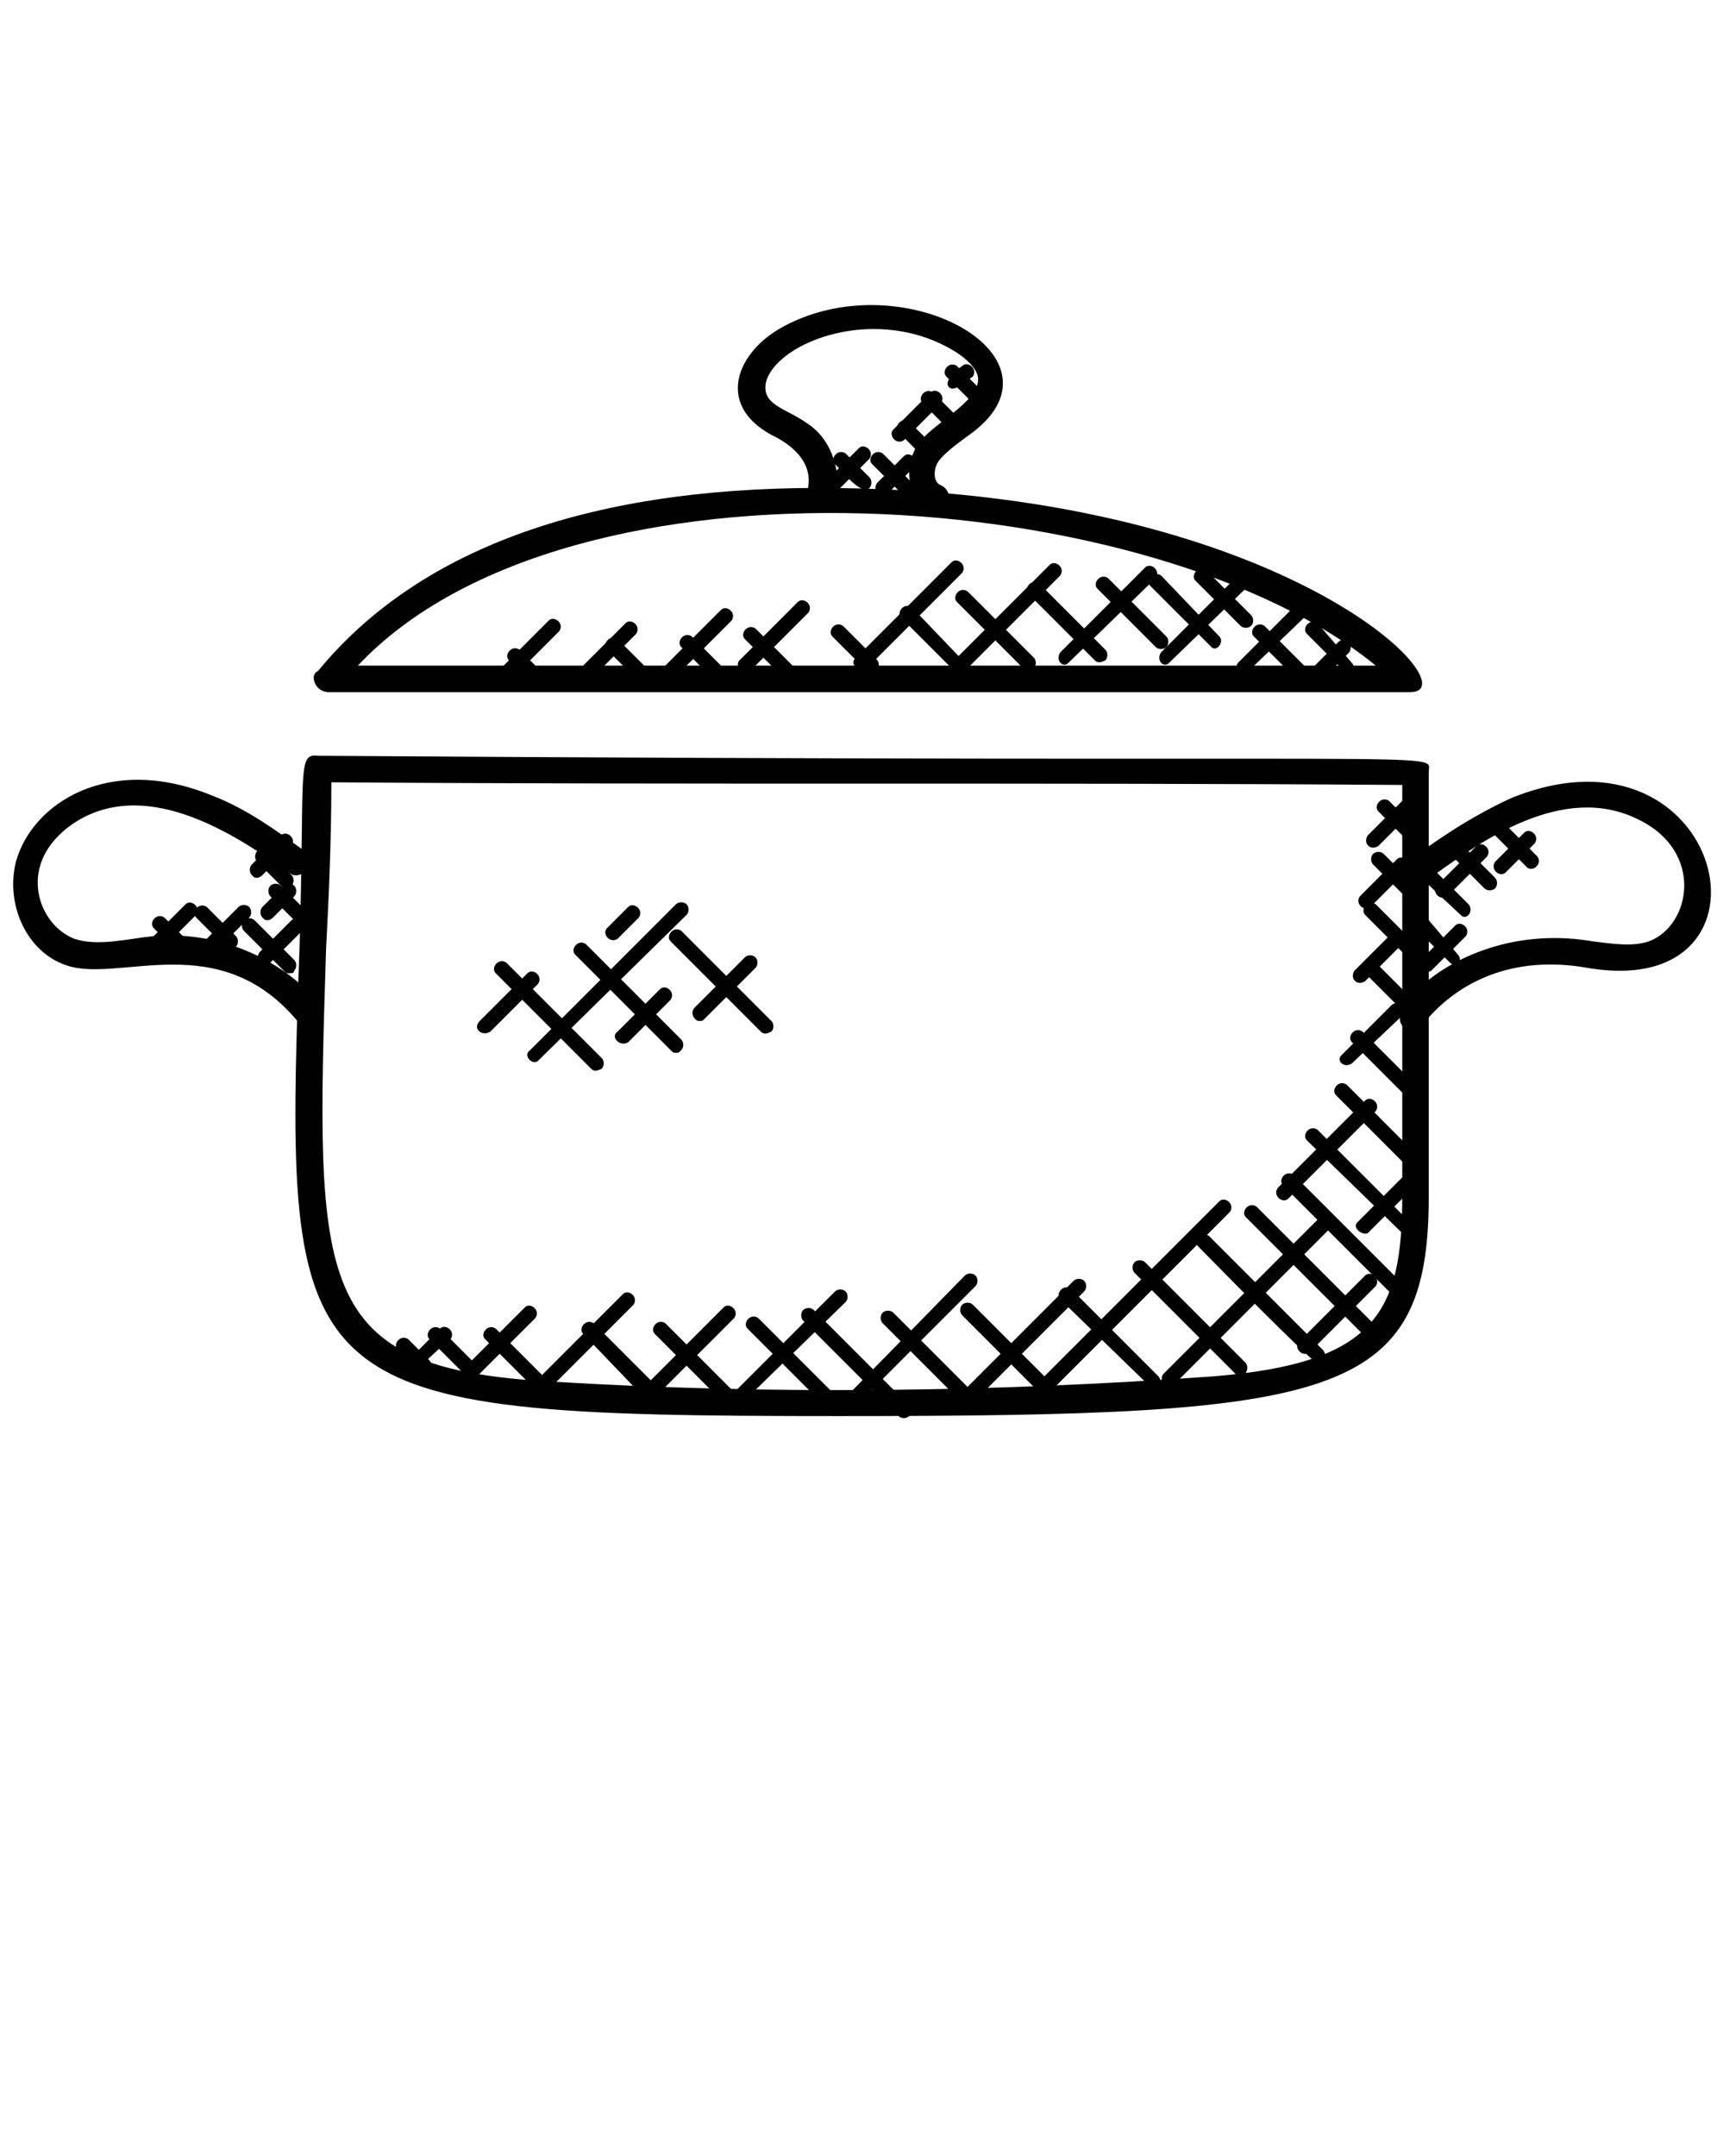 <?xml version="1.0" encoding="utf-8"?>
<!-- Generator: Adobe Illustrator 23.1.0, SVG Export Plug-In . SVG Version: 6.00 Build 0)  -->
<svg version="1.1" id="Слой_1" xmlns="http://www.w3.org/2000/svg" xmlns:xlink="http://www.w3.org/1999/xlink" x="0px" y="0px"
	 viewBox="0 0 65 81.3" style="enable-background:new 0 0 65 81.3;" xml:space="preserve">
<g>
	<g>
		<g>
			<path d="M31.6,53.4c-20.8,0-20.9-0.7-20.3-17.7c0.2-6.7-0.1-7.3,0.7-7.2c43.8,0.3,41.9-0.2,41.9,0.6l0,16
				C53.9,52.8,50.4,53.4,31.6,53.4z M12.5,29.5c0,2.3-0.1,4.4-0.2,6.3c-0.4,12.8-0.5,15.8,8.5,16.3c8.3,0.5,16.7,0.4,25-0.2
				c6.1-0.5,7.1-2.4,7.1-6.8l0-15.5C39.4,29.5,26,29.6,12.5,29.5z"/>
		</g>
		<g>
			<path d="M53.3,38.8c-1.8,0,1.6-4.2,6.8-3.3c0.8,0.1,1.5,0.2,2.1,0c1.6-0.6,2.1-3.4-0.4-4.6c-2.8-1.4-5.9,0.8-7.7,2.1
				c-0.2,0.2-0.5,0.1-0.7-0.1c-0.2-0.2-0.1-0.5,0.1-0.7c1.1-0.8,2.2-1.5,3.5-2.1c8.1-3.3,10.6,7.7,2.9,6.4c-2.8-0.5-4.9,0.5-6.2,2.1
				C53.5,38.7,53.4,38.8,53.3,38.8z"/>
		</g>
		<g>
			<path d="M11.7,38.8c-0.1,0-0.3-0.1-0.4-0.2c-3-3.7-6.8-1.5-8.8-2.2c-1.5-0.5-2.3-2.3-1.9-3.9C1.2,30.3,4.1,28.4,8,30
				c1.3,0.5,2.4,1.3,3.5,2.1c0.2,0.2,0.3,0.5,0.1,0.7c-0.2,0.2-0.5,0.3-0.7,0.1c-1.6-1.1-4.9-3.5-7.7-2.1c-0.8,0.4-1.5,1.1-1.7,1.9
				c-0.3,1.1,0.3,2.3,1.3,2.7c0.9,0.3,2,0,3-0.1c2.4-0.2,4.8,0.8,6.3,2.6c0.2,0.2,0.1,0.5-0.1,0.7C11.9,38.7,11.8,38.8,11.7,38.8z"
				/>
		</g>
		<g>
			<g>
				<path d="M53.2,26.1H12.4c-0.2,0-0.4-0.1-0.5-0.3s-0.1-0.4,0.1-0.5c3.7-4.5,10-6.9,18.9-6.9C48.4,18.4,55.6,26.1,53.2,26.1z
					 M13.5,25.1h38.4C43.6,18.3,21.5,16.6,13.5,25.1z"/>
			</g>
			<g>
				<path d="M30.4,18.7c0.3-0.8,0-1.6-1.1-2.2c-2.3-1.1-1.6-3.1,0.1-4.1c4.5-2.6,11.1,1,7.3,3.9c-0.4,0.3-1,0.7-1.3,1.1
					c-0.2,0.3-0.2,0.8,0.1,0.9c0.6,0.3,0.2,1.2-0.4,0.9c-0.9-0.4-1-1.6-0.5-2.4c0.5-0.8,2.3-1.6,2.3-2.5c0-0.4-0.5-0.8-0.8-1
					c-3-1.9-6.8-0.4-7.2,1.1c-0.2,0.9,0.8,1,1.6,1.6c0.9,0.6,1.3,1.9,1,3C31.1,19.6,30.2,19.3,30.4,18.7z"/>
			</g>
		</g>
	</g>
	<g>
		<path d="M49.7,51.4c-0.2,0-4.4-4.3-4.5-4.4c-0.2-0.2,0.1-0.6,0.4-0.4l4.3,4.3C50.1,51.1,49.9,51.4,49.7,51.4z"/>
	</g>
	<g>
		<path d="M51.5,50.4L47,45.9c-0.2-0.2,0.1-0.6,0.4-0.4l4.5,4.5C52.1,50.3,51.7,50.6,51.5,50.4z"/>
	</g>
	<g>
		<path d="M52.4,48.7l-4-4c-0.2-0.2,0.1-0.6,0.4-0.4l4,4c0.1,0.1,0.1,0.3,0,0.4C52.7,48.8,52.5,48.8,52.4,48.7z"/>
	</g>
	<g>
		<path d="M52.9,46.5L49.3,43c-0.2-0.2,0.1-0.6,0.4-0.4l3.6,3.6c0.1,0.1,0.1,0.3,0,0.4C53.2,46.6,53,46.6,52.9,46.5z"/>
	</g>
	<g>
		<path d="M53.1,44l-2.7-2.7c-0.2-0.2,0.1-0.6,0.4-0.4l2.7,2.7c0.1,0.1,0.1,0.3,0,0.4C53.4,44.1,53.2,44.1,53.1,44z"/>
	</g>
	<g>
		<path d="M53.1,41.4l-2.1-2.1c-0.2-0.2,0.1-0.6,0.4-0.4l2.1,2.1c0.1,0.1,0.1,0.3,0,0.4C53.3,41.5,53.2,41.5,53.1,41.4z"/>
	</g>
	<g>
		<path d="M52.9,38.1l-1.4-1.4c-0.1-0.1-0.1-0.3,0-0.4c0.1-0.1,0.3-0.1,0.4,0l1.4,1.4c0.1,0.1,0.1,0.3,0,0.4
			C53.1,38.2,53,38.2,52.9,38.1z"/>
	</g>
	<g>
		<path d="M52.9,35.9l-1.4-1.4c-0.2-0.2,0.1-0.6,0.4-0.4l1.4,1.4c0.1,0.1,0.1,0.3,0,0.4C53.2,36,53,36,52.9,35.9z"/>
	</g>
	<g>
		<path d="M52.9,33.7l-1.1-1.1c-0.1-0.1-0.1-0.3,0-0.4c0.1-0.1,0.3-0.1,0.4,0l1.1,1.1c0.1,0.1,0.1,0.3,0,0.4
			C53.1,33.7,53,33.8,52.9,33.7z"/>
	</g>
	<g>
		<path d="M53.2,31.8L52,30.6c-0.2-0.2,0.1-0.6,0.4-0.4l1.2,1.2c0.1,0.1,0.1,0.3,0,0.4C53.4,31.9,53.3,31.9,53.2,31.8z"/>
	</g>
	<g>
		<path d="M46.6,51.8l-3.8-3.8c-0.1-0.1-0.1-0.3,0-0.4c0.1-0.1,0.3-0.1,0.4,0l3.8,3.8C47.2,51.7,46.8,52.1,46.6,51.8z"/>
	</g>
	<g>
		<path d="M43.4,52.3L40,49c-0.2-0.2,0.1-0.6,0.4-0.4l3.3,3.3c0.1,0.1,0.1,0.3,0,0.4C43.6,52.4,43.5,52.4,43.4,52.3z"/>
	</g>
	<g>
		<path d="M39.3,52.6l-3-3c-0.1-0.1-0.1-0.3,0-0.4c0.1-0.1,0.3-0.1,0.4,0l3,3C39.9,52.5,39.5,52.8,39.3,52.6z"/>
	</g>
	<g>
		<path d="M36.5,53.1l-3.2-3.2c-0.1-0.1-0.1-0.3,0-0.4s0.3-0.1,0.4,0l3.2,3.2c0.1,0.1,0.1,0.3,0,0.4C36.8,53.2,36.6,53.2,36.5,53.1z
			"/>
	</g>
	<g>
		<path d="M33.9,53.4l-3.6-3.6c-0.1-0.1-0.1-0.3,0-0.4s0.3-0.1,0.4,0l3.6,3.6c0.1,0.1,0.1,0.3,0,0.4C34.2,53.5,34,53.5,33.9,53.4z"
			/>
	</g>
	<g>
		<path d="M31.2,53.1l-3-3c-0.2-0.2,0.1-0.6,0.4-0.4l3,3C31.8,53,31.4,53.3,31.2,53.1z"/>
	</g>
	<g>
		<path d="M27.6,53.2l-2.9-2.9c-0.2-0.2,0.1-0.6,0.4-0.4l2.9,2.9c0.1,0.1,0.1,0.3,0,0.4C27.8,53.3,27.7,53.3,27.6,53.2z"/>
	</g>
	<g>
		<path d="M24.3,52.7L22,50.3c-0.2-0.2,0.1-0.6,0.4-0.4l2.4,2.4c0.1,0.1,0.1,0.3,0,0.4C24.6,52.8,24.4,52.8,24.3,52.7z"/>
	</g>
	<g>
		<path d="M20.2,52.4l-1.9-1.9c-0.2-0.2,0.1-0.6,0.4-0.4l1.9,1.9C20.8,52.3,20.4,52.6,20.2,52.4z"/>
	</g>
	<g>
		<path d="M17.5,51.8l-1.3-1.3c-0.2-0.2,0.1-0.6,0.4-0.4l1.3,1.3C18.1,51.7,17.8,52,17.5,51.8z"/>
	</g>
	<g>
		<path d="M15.8,51.7L15,50.9c-0.2-0.2,0.1-0.6,0.4-0.4l0.8,0.8c0.1,0.1,0.1,0.3,0,0.4C16.1,51.8,15.9,51.8,15.8,51.7z"/>
	</g>
	<g>
		<path d="M15.5,51.8c-0.2,0-0.3-0.3-0.2-0.4l1.3-1.3c0.2-0.2,0.6,0.1,0.4,0.4C16.8,50.6,15.6,51.8,15.5,51.8z"/>
	</g>
	<g>
		<path d="M17,52.1l2.8-2.8c0.2-0.2,0.6,0.1,0.4,0.4l-2.8,2.8C17.1,52.7,16.7,52.3,17,52.1z"/>
	</g>
	<g>
		<path d="M19.8,52.5l3.7-3.7c0.2-0.2,0.6,0.1,0.4,0.4l-3.7,3.7C20,53.1,19.6,52.8,19.8,52.5z"/>
	</g>
	<g>
		<path d="M24.1,52.5l3.2-3.2c0.2-0.2,0.6,0.1,0.4,0.4l-3.2,3.2C24.3,53.1,23.9,52.7,24.1,52.5z"/>
	</g>
	<g>
		<path d="M27.6,52.6l3.9-3.9c0.1-0.1,0.3-0.1,0.4,0s0.1,0.3,0,0.4L28,52.9C27.7,53.2,27.4,52.8,27.6,52.6z"/>
	</g>
	<g>
		<path d="M31.7,52.9l4.7-4.8c0.1-0.1,0.3-0.1,0.4,0s0.1,0.3,0,0.4l-4.8,4.8C31.8,53.5,31.5,53.1,31.7,52.9z"/>
	</g>
	<g>
		<path d="M36,52.8l4.5-4.5c0.1-0.1,0.3-0.1,0.4,0s0.1,0.3,0,0.4l-4.5,4.5C36.1,53.4,35.8,53.1,36,52.8z"/>
	</g>
	<g>
		<path d="M39,52.3l7-7c0.2-0.2,0.6,0.1,0.4,0.4l-7,7C39.2,52.9,38.8,52.6,39,52.3z"/>
	</g>
	<g>
		<path d="M43.9,52.2c-0.1-0.1-0.1-0.3,0-0.4l6-6c0.2-0.2,0.6,0.1,0.4,0.4l-6,6C44.1,52.3,44,52.3,43.9,52.2z"/>
	</g>
	<g>
		<path d="M49,50.6l2.5-2.5c0.2-0.2,0.6,0.1,0.4,0.4l-2.5,2.5C49.1,51.2,48.8,50.8,49,50.6z"/>
	</g>
	<g>
		<path d="M48.2,44.8l3.3-3.3c0.2-0.2,0.6,0.1,0.4,0.4l-3.3,3.3C48.4,45.4,48,45.1,48.2,44.8z"/>
	</g>
	<g>
		<path d="M51.2,46.1l2.2-2.2c0.2-0.2,0.6,0.1,0.4,0.4l-2.2,2.2C51.4,46.6,51,46.3,51.2,46.1z"/>
	</g>
	<g>
		<path d="M50.6,39.8l1.9-1.9c0.2-0.2,0.6,0.1,0.4,0.4L51,40.1C50.7,40.3,50.4,40,50.6,39.8z"/>
	</g>
	<g>
		<path d="M51.1,36.6l1.4-1.4c0.2-0.2,0.6,0.1,0.4,0.4L51.5,37C51.2,37.2,50.9,36.9,51.1,36.6z"/>
	</g>
	<g>
		<path d="M51.3,33.8l1.4-1.4c0.2-0.2,0.6,0.1,0.4,0.4l-1.4,1.4C51.5,34.4,51.1,34.1,51.3,33.8z"/>
	</g>
	<g>
		<path d="M51.6,31.5l1.3-1.3c0.2-0.2,0.6,0.1,0.4,0.4L52,31.9C51.7,32.1,51.4,31.8,51.6,31.5z"/>
	</g>
	<g>
		<path d="M55.1,34.5L53.5,33c-0.2-0.2,0.1-0.6,0.4-0.4l1.5,1.5c0.1,0.1,0.1,0.3,0,0.4C55.3,34.6,55.2,34.6,55.1,34.5z"/>
	</g>
	<g>
		<path d="M56,33.5l-1.3-1.3c-0.2-0.2,0.1-0.6,0.4-0.4l1.3,1.3c0.1,0.1,0.1,0.3,0,0.4C56.3,33.6,56.1,33.6,56,33.5z"/>
	</g>
	<g>
		<path d="M57.6,32.7l-1.2-1.2c-0.2-0.2,0.1-0.6,0.4-0.4l1.2,1.2C58.2,32.6,57.8,32.9,57.6,32.7z"/>
	</g>
	<g>
		<path d="M54.7,36.3l-1.2-1.2c-0.1-0.1-0.1-0.3,0-0.4s0.3-0.1,0.4,0L55,36c0.1,0.1,0.1,0.3,0,0.4C54.9,36.4,54.8,36.4,54.7,36.3z"
			/>
	</g>
	<g>
		<path d="M53.6,36.2l1.3-1.3c0.2-0.2,0.6,0.1,0.4,0.4l-1.3,1.3C53.7,36.8,53.4,36.4,53.6,36.2z"/>
	</g>
	<g>
		<path d="M54.2,33.4l1.5-1.5c0.2-0.2,0.6,0.1,0.4,0.4l-1.5,1.5C54.3,34,54,33.6,54.2,33.4z"/>
	</g>
	<g>
		<path d="M56.4,32.5l1.1-1.1c0.2-0.2,0.6,0.1,0.4,0.4l-1.1,1.1C56.6,33.1,56.2,32.8,56.4,32.5z"/>
	</g>
	<g>
		<path d="M10.9,36.7c-0.1,0-0.1,0-0.2-0.1l-1.5-1.5c-0.1-0.1-0.1-0.3,0-0.4c0.1-0.1,0.3-0.1,0.4,0l1.5,1.5c0.1,0.1,0.1,0.3,0,0.4
			C11.1,36.7,11,36.7,10.9,36.7z"/>
	</g>
	<g>
		<path d="M11.4,34.9c-0.1,0-0.1,0-0.2-0.1l-1-1c-0.1-0.1-0.1-0.3,0-0.4c0.1-0.1,0.3-0.1,0.4,0l1,1c0.1,0.1,0.1,0.3,0,0.4
			C11.5,34.9,11.5,34.9,11.4,34.9z"/>
	</g>
	<g>
		<path d="M10.8,33.5c-0.1,0-0.1,0-0.2-0.1l-0.9-0.9c-0.1-0.1-0.1-0.3,0-0.4c0.1-0.1,0.3-0.1,0.4,0l0.9,0.9c0.1,0.1,0.1,0.3,0,0.4
			C11,33.5,10.9,33.5,10.8,33.5z"/>
	</g>
	<g>
		<path d="M8.7,35.8c-0.1,0-0.1,0-0.2-0.1l-1.1-1.1c-0.2-0.2,0.1-0.6,0.4-0.4l1.1,1.1c0.1,0.1,0.1,0.3,0,0.4
			C8.8,35.8,8.8,35.8,8.7,35.8z"/>
	</g>
	<g>
		<path d="M6.7,35.9L5.8,35c-0.2-0.2,0.1-0.6,0.4-0.4l0.9,0.9c0.1,0.1,0.1,0.3,0,0.4C7,36,6.8,36,6.7,35.9z"/>
	</g>
	<g>
		<path d="M5.8,35.3L7,34.1c0.2-0.2,0.6,0.1,0.4,0.4l-1.3,1.3C5.9,35.9,5.6,35.6,5.8,35.3z"/>
	</g>
	<g>
		<path d="M7.8,35.4L9,34.2c0.1-0.1,0.3-0.1,0.4,0c0.1,0.1,0.1,0.3,0,0.4l-1.2,1.2C8,36,7.6,35.6,7.8,35.4z"/>
	</g>
	<g>
		<path d="M10,36.4c-0.1,0-0.1,0-0.2-0.1c-0.1-0.1-0.1-0.3,0-0.4l1.2-1.2c0.1-0.1,0.3-0.1,0.4,0c0.1,0.1,0.1,0.3,0,0.4l-1.2,1.2
			C10.1,36.4,10.1,36.4,10,36.4z"/>
	</g>
	<g>
		<path d="M10.1,34.7c-0.1,0-0.1,0-0.2-0.1c-0.1-0.1-0.1-0.3,0-0.4l0.8-0.8c0.1-0.1,0.3-0.1,0.4,0c0.1,0.1,0.1,0.3,0,0.4l-0.8,0.8
			C10.3,34.6,10.2,34.7,10.1,34.7z"/>
	</g>
	<g>
		<path d="M9.7,33.1c-0.1,0-0.1,0-0.2-0.1c-0.1-0.1-0.1-0.3,0-0.4l1.1-1.1c0.2-0.2,0.6,0.1,0.4,0.4l-1.1,1.1
			C9.8,33.1,9.7,33.1,9.7,33.1z"/>
	</g>
	<g>
		<path d="M36.4,25.7L34,23.3c-0.2-0.2,0.1-0.6,0.4-0.4l2.3,2.4C37,25.6,36.6,25.9,36.4,25.7z"/>
	</g>
	<g>
		<path d="M38.6,25.2l-2.5-2.5c-0.2-0.2,0.1-0.6,0.4-0.4l2.5,2.5c0.1,0.1,0.1,0.3,0,0.4C38.9,25.3,38.7,25.3,38.6,25.2z"/>
	</g>
	<g>
		<path d="M41.3,24.9l-2.5-2.5c-0.2-0.2,0.1-0.6,0.4-0.4l2.5,2.5c0.1,0.1,0.1,0.3,0,0.4C41.5,25,41.4,25,41.3,24.9z"/>
	</g>
	<g>
		<path d="M43.6,24.4l-2.2-2.2c-0.2-0.2,0.1-0.6,0.4-0.4L44,24c0.1,0.1,0.1,0.3,0,0.4C43.9,24.5,43.7,24.5,43.6,24.4z"/>
	</g>
	<g>
		<path d="M45.7,24.4l-2.3-2.3c-0.2-0.2,0.1-0.6,0.4-0.4L46,24C46.2,24.2,45.9,24.6,45.7,24.4z"/>
	</g>
	<g>
		<path d="M46.8,23.6l-1.7-1.7c-0.2-0.2,0.1-0.6,0.4-0.4l1.7,1.7c0.1,0.1,0.1,0.3,0,0.4C47.1,23.7,46.9,23.7,46.8,23.6z"/>
	</g>
	<g>
		<path d="M32.7,25.3L31.4,24c-0.2-0.2,0.1-0.6,0.4-0.4l1.3,1.3C33.3,25.2,32.9,25.5,32.7,25.3z"/>
	</g>
	<g>
		<path d="M29.5,25.5l-1.4-1.4c-0.2-0.2,0.1-0.6,0.4-0.4l1.4,1.4c0.1,0.1,0.1,0.3,0,0.4C29.8,25.6,29.6,25.6,29.5,25.5z"/>
	</g>
	<g>
		<path d="M26.8,25.5l-1.1-1.1c-0.2-0.2,0.1-0.6,0.4-0.4l1.1,1.1c0.1,0.1,0.1,0.3,0,0.4C27.1,25.6,26.9,25.6,26.8,25.5z"/>
	</g>
	<g>
		<path d="M23.9,25.5l-1-1c-0.2-0.2,0.1-0.6,0.4-0.4l1,1c0.1,0.1,0.1,0.3,0,0.4C24.1,25.6,24,25.6,23.9,25.5z"/>
	</g>
	<g>
		<path d="M19.9,25.6l-0.7-0.7c-0.2-0.2,0.1-0.6,0.4-0.4l0.7,0.7c0.1,0.1,0.1,0.3,0,0.4C20.1,25.7,20,25.7,19.9,25.6z"/>
	</g>
	<g>
		<path d="M18.9,25.2l1.8-1.8c0.2-0.2,0.6,0.1,0.4,0.4l-1.8,1.8C19,25.8,18.7,25.5,18.9,25.2z"/>
	</g>
	<g>
		<path d="M21.8,25.3l1.8-1.8c0.2-0.2,0.6,0.1,0.4,0.4l-1.8,1.8C21.9,25.9,21.5,25.5,21.8,25.3z"/>
	</g>
	<g>
		<path d="M25,25.2l2.2-2.2c0.2-0.2,0.6,0.1,0.4,0.4l-2.2,2.2C25.1,25.8,24.7,25.4,25,25.2z"/>
	</g>
	<g>
		<path d="M27.9,24.9l2.2-2.2c0.2-0.2,0.6,0.1,0.4,0.4l-2.2,2.2C28,25.5,27.7,25.1,27.9,24.9z"/>
	</g>
	<g>
		<path d="M32.3,24.8l3.6-3.6c0.2-0.2,0.6,0.1,0.4,0.4l-3.6,3.6C32.4,25.4,32,25,32.3,24.8z"/>
	</g>
	<g>
		<path d="M36.1,24.8l3.5-3.5c0.2-0.2,0.6,0.1,0.4,0.4l-3.5,3.5C36.2,25.3,35.8,25,36.1,24.8z"/>
	</g>
	<g>
		<path d="M40,24.6l3.2-3.2c0.2-0.2,0.6,0.1,0.4,0.4L40.3,25C40.1,25.2,39.8,24.9,40,24.6z"/>
	</g>
	<g>
		<path d="M43.8,24.6l3.3-3.3c0.2-0.2,0.6,0.1,0.4,0.4L44.1,25C43.9,25.2,43.6,24.9,43.8,24.6z"/>
	</g>
	<g>
		<path d="M46.7,25l2.4-2.4c0.2-0.2,0.6,0.1,0.4,0.4L47,25.4C46.8,25.6,46.5,25.3,46.7,25z"/>
	</g>
	<g>
		<path d="M49.4,25.3l1.1-1.1c0.2-0.2,0.6,0.1,0.4,0.4l-1.1,1.1C49.6,25.9,49.2,25.5,49.4,25.3z"/>
	</g>
	<g>
		<path d="M48.8,25.5L47.3,24c-0.2-0.2,0.1-0.6,0.4-0.4l1.5,1.5C49.4,25.4,49.1,25.7,48.8,25.5z"/>
	</g>
	<g>
		<path d="M50.7,25.3l-1.4-1.4c-0.2-0.2,0.1-0.6,0.4-0.4L51,25c0.1,0.1,0.1,0.3,0,0.4C50.9,25.4,50.8,25.4,50.7,25.3z"/>
	</g>
	<g>
		<path d="M34,18.6l-1.1-1.1c-0.2-0.2,0.1-0.6,0.4-0.4l1.1,1.1c0.1,0.1,0.1,0.3,0,0.4C34.2,18.7,34.1,18.7,34,18.6z"/>
	</g>
	<g>
		<path d="M34.7,17.1l-0.8-0.8c-0.2-0.2,0.1-0.6,0.4-0.4l0.8,0.8C35.3,17,34.9,17.3,34.7,17.1z"/>
	</g>
	<g>
		<path d="M35.6,16l-0.8-0.8c-0.2-0.2,0.1-0.6,0.4-0.4l0.8,0.8C36.2,15.8,35.8,16.2,35.6,16z"/>
	</g>
	<g>
		<path d="M36.6,15.1l-0.9-0.9c-0.2-0.2,0.1-0.6,0.4-0.4l0.9,0.9c0.1,0.1,0.1,0.3,0,0.4C36.9,15.2,36.7,15.2,36.6,15.1z"/>
	</g>
	<g>
		<path d="M31.5,17.5c-0.2-0.2,0.1-0.6,0.4-0.4l0.9,0.9c0.1,0.1,0.1,0.3,0,0.4C32.5,18.7,31.8,17.8,31.5,17.5z"/>
	</g>
	<g>
		<path d="M31.3,18l1.1-1.1c0.2-0.2,0.6,0.1,0.4,0.4l-1.1,1.1C31.4,18.6,31,18.2,31.3,18z"/>
	</g>
	<g>
		<path d="M33.1,18.6c-0.1-0.1-0.1-0.3,0-0.4l1-1c0.2-0.2,0.6,0.1,0.4,0.4l-1,1C33.4,18.7,33.2,18.7,33.1,18.6z"/>
	</g>
	<g>
		<path d="M33.7,16.2l1.4-1.4c0.2-0.2,0.6,0.1,0.4,0.4l-1.4,1.4C33.8,16.8,33.5,16.4,33.7,16.2z"/>
	</g>
	<g>
		<path d="M35.8,14.6c-0.2-0.2,0.2-0.6,0.5-0.8c0.2-0.2,0.6,0.1,0.4,0.4C36.4,14.4,36,14.8,35.8,14.6z"/>
	</g>
	<g>
		<g>
			<path d="M22.3,40.3l-3.6-3.6c-0.2-0.2,0.1-0.6,0.4-0.4l3.6,3.6c0.1,0.1,0.1,0.3,0,0.4C22.5,40.4,22.4,40.4,22.3,40.3z"/>
		</g>
		<g>
			<path d="M25.5,39.7c-0.1,0-0.1,0-0.2-0.1L21.7,36c-0.2-0.2,0.1-0.6,0.4-0.4l3.6,3.6c0.1,0.1,0.1,0.3,0,0.4
				C25.6,39.7,25.6,39.7,25.5,39.7z"/>
		</g>
		<g>
			<path d="M28.7,38.9l-3.4-3.4c-0.2-0.2,0.1-0.6,0.4-0.4l3.4,3.4c0.1,0.1,0.1,0.3,0,0.4C28.9,39,28.8,39,28.7,38.9z"/>
		</g>
		<g>
			<path d="M20,39.6l5.5-5.5c0.1-0.1,0.3-0.1,0.4,0s0.1,0.3,0,0.4L20.3,40C20.1,40.2,19.7,39.8,20,39.6z"/>
		</g>
		<g>
			<path d="M26.4,38.5c-0.1,0-0.1,0-0.2-0.1c-0.1-0.1-0.1-0.3,0-0.4l1.9-1.9c0.1-0.1,0.3-0.1,0.4,0c0.1,0.1,0.1,0.3,0,0.4l-1.9,1.9
				C26.5,38.5,26.5,38.5,26.4,38.5z"/>
		</g>
		<g>
			<path d="M18.1,38.5l1.8-1.8c0.2-0.2,0.6,0.1,0.4,0.4l-1.8,1.8C18.2,39.1,17.8,38.8,18.1,38.5z"/>
		</g>
		<g>
			<path d="M23.3,38.9l1.6-1.6c0.2-0.2,0.6,0.1,0.4,0.4l-1.6,1.6C23.4,39.5,23,39.1,23.3,38.9z"/>
		</g>
		<g>
			<path d="M22.9,35l0.8-0.8c0.2-0.2,0.6,0.1,0.4,0.4l-0.8,0.8C23,35.6,22.7,35.2,22.9,35z"/>
		</g>
	</g>
</g>
</svg>
